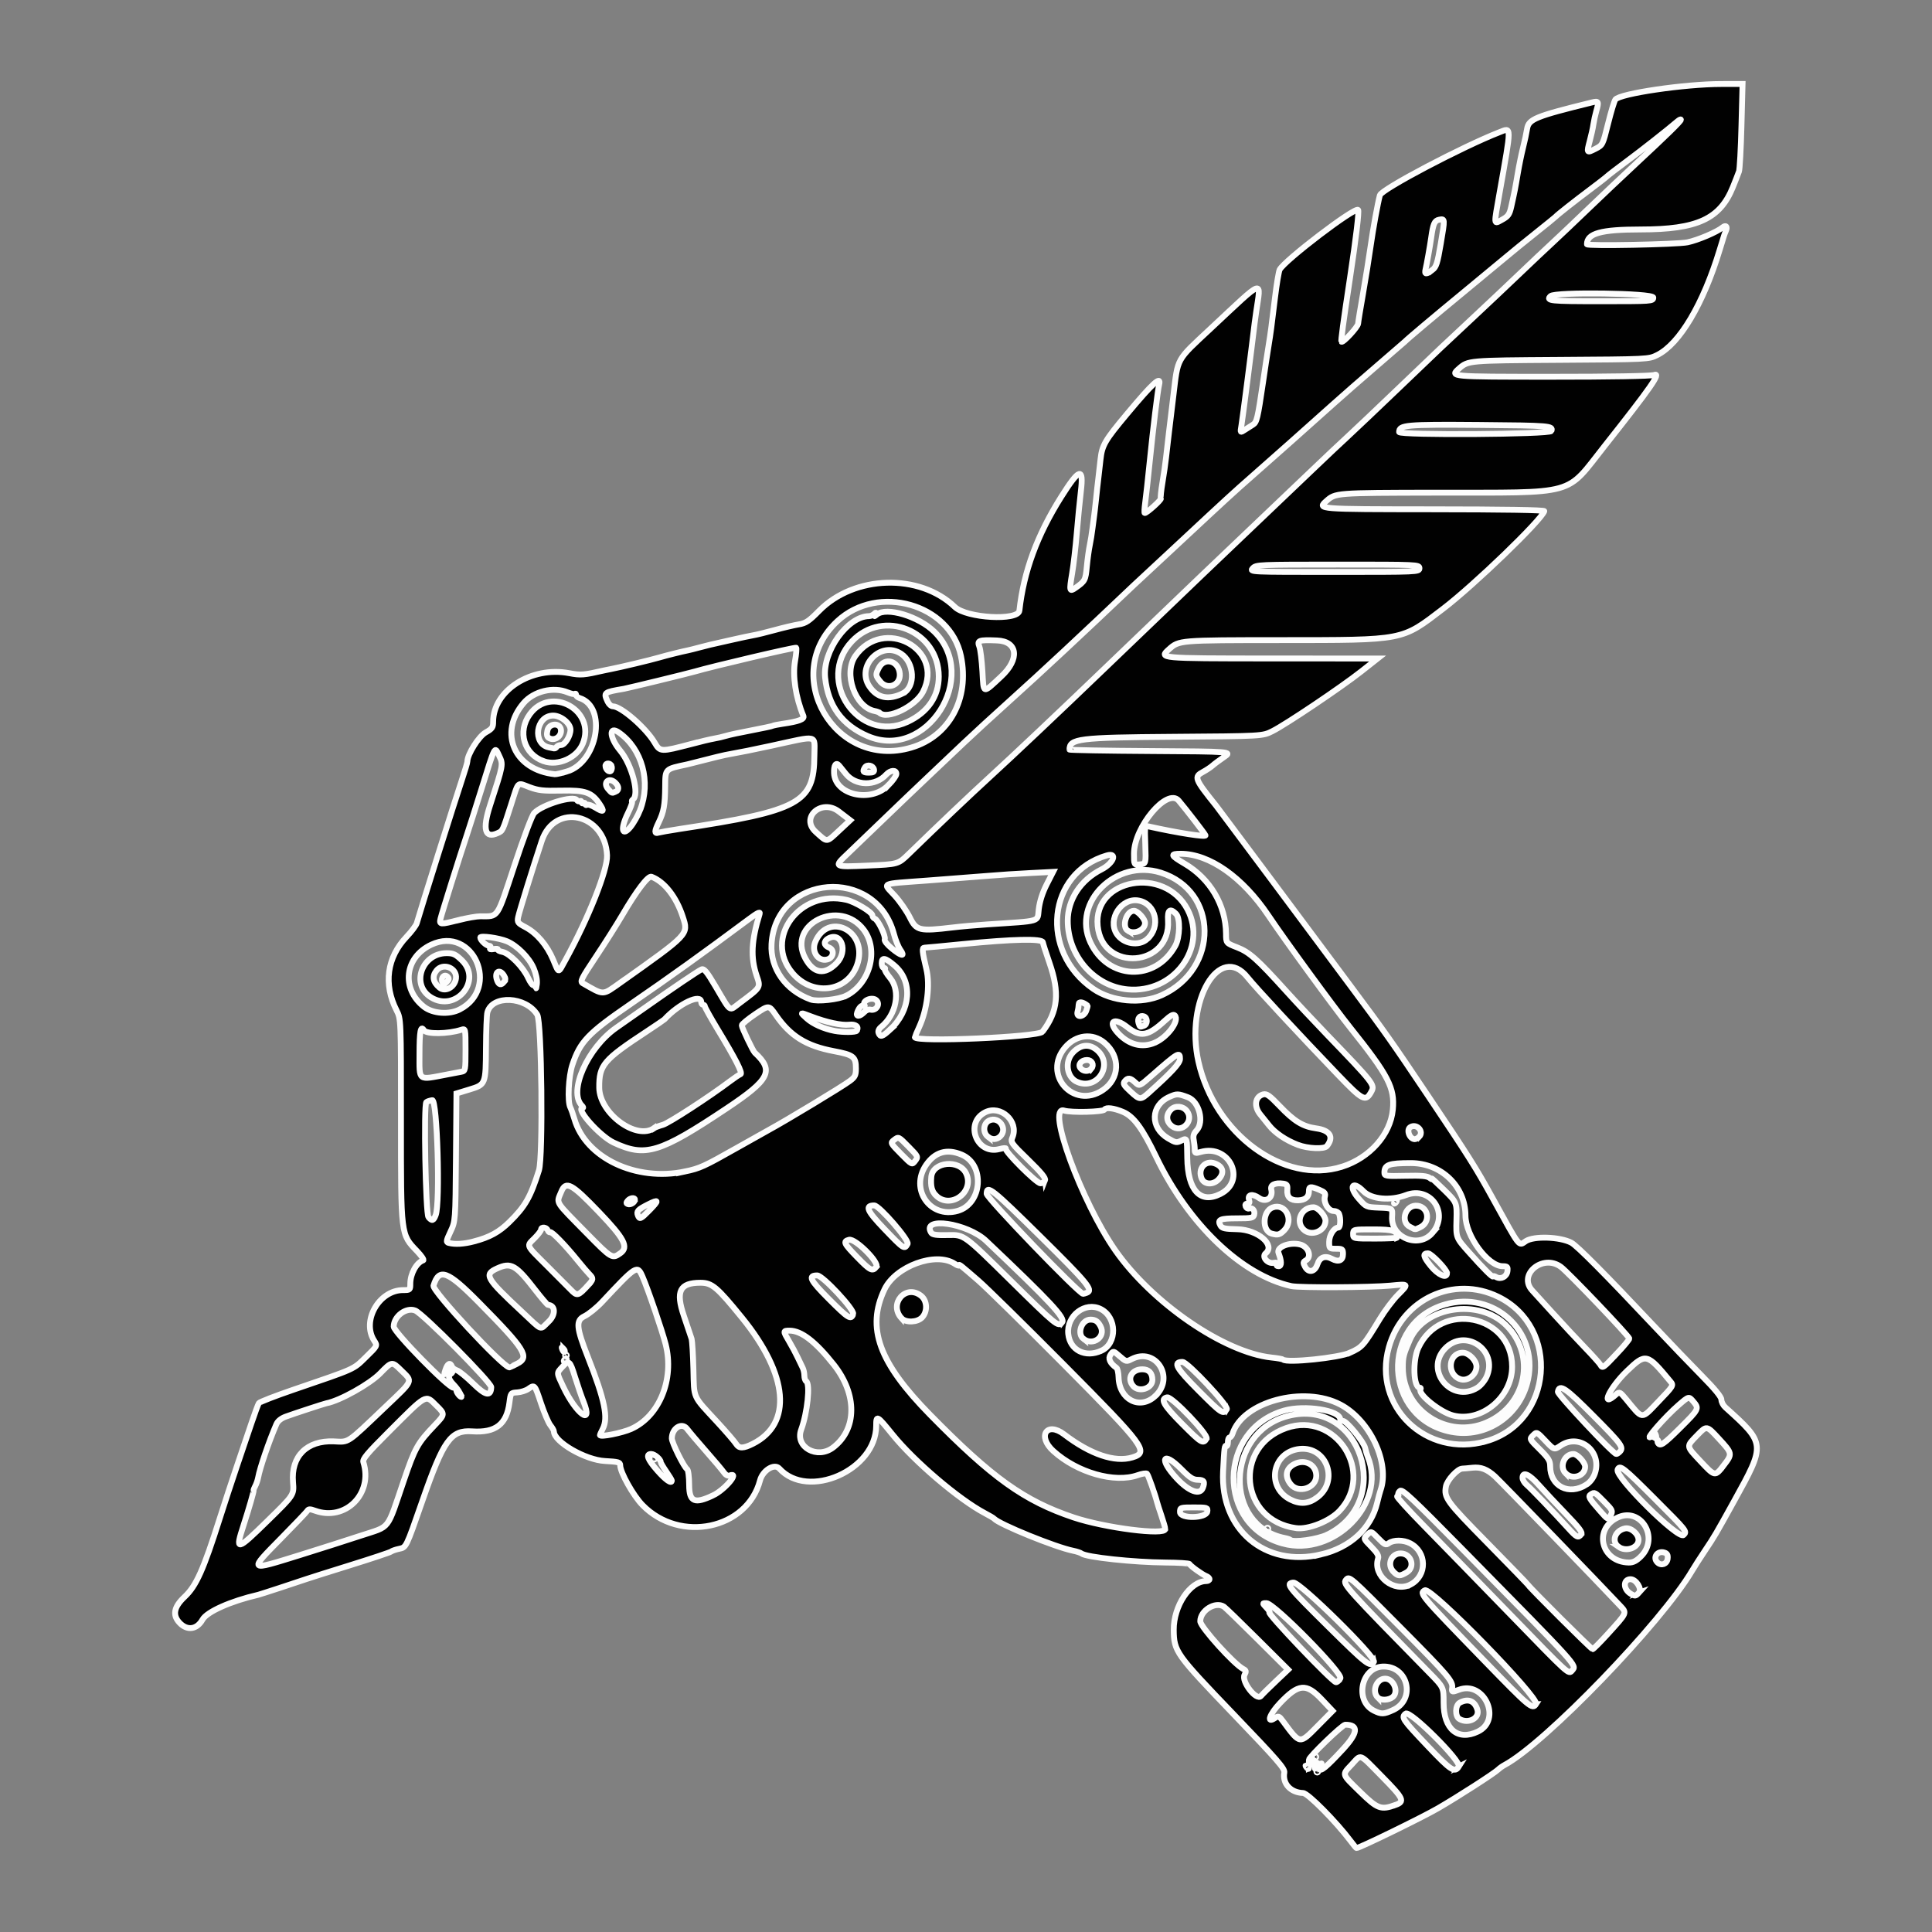 <?xml version="1.0" encoding="UTF-8" standalone="no"?>
<!-- Created with Inkscape (http://www.inkscape.org/) -->

<svg
   width="512"
   height="512"
   viewBox="0 0 135.467 135.467"
   version="1.1"
   id="svg5"
   xml:space="preserve"
   inkscape:version="1.2.2 (732a01da63, 2022-12-09, custom)"
   sodipodi:docname="icon.svg"
   inkscape:export-filename="../db161e52/logo.png"
   inkscape:export-xdpi="5.6199999"
   inkscape:export-ydpi="5.6199999"
   xmlns:inkscape="http://www.inkscape.org/namespaces/inkscape"
   xmlns:sodipodi="http://sodipodi.sourceforge.net/DTD/sodipodi-0.dtd"
   xmlns="http://www.w3.org/2000/svg"
   xmlns:svg="http://www.w3.org/2000/svg"><rect x="0" y="0" width="135.467" height="135.467" fill="#808080" stroke="none"/><sodipodi:namedview
     id="namedview7"
     pagecolor="#ffffff"
     bordercolor="#666666"
     borderopacity="1.0"
     inkscape:showpageshadow="2"
     inkscape:pageopacity="0.0"
     inkscape:pagecheckerboard="0"
     inkscape:deskcolor="#d1d1d1"
     inkscape:document-units="mm"
     showgrid="false"
     inkscape:zoom="1.4142136"
     inkscape:cx="144.24978"
     inkscape:cy="253.49777"
     inkscape:window-width="1869"
     inkscape:window-height="1016"
     inkscape:window-x="1011"
     inkscape:window-y="27"
     inkscape:window-maximized="1"
     inkscape:current-layer="g7069" /><defs
     id="defs2" /><g
     inkscape:label="Layer 1"
     inkscape:groupmode="layer"
     id="layer1"><g
       id="g6332"
       transform="matrix(-1,0,0,1,136.349,0)"><g
         id="g7069"
         transform="rotate(19.159,68.262,67.733)"><path
           style="fill:#010101;stroke-width:0.411;fill-opacity:1;stroke:#fdfdfd;stroke-opacity:1;stroke-dasharray:none"
           d="m 63.251,134.433 c 0.522,-1.629 1.735,-4.164 2.051,-4.284 0.815,-0.312 1.157,-1.1 0.772,-1.783 -0.136,-0.246 0.147,-0.957 2.015,-5.027 2.453,-5.343 2.507,-5.532 2.024,-6.97 -0.536,-1.585 -2.205,-2.853 -3.277,-2.483 -0.117,0.041 -0.233,0.016 -0.257,-0.052 -0.024,-0.069 0.04,-0.195 0.142,-0.279 0.221,-0.182 0.818,-1.032 0.831,-1.183 0.008,-0.061 0.703,-0.351 1.551,-0.651 2.102,-0.745 5.138,-2.178 5.362,-2.533 0.049,-0.075 0.267,-0.244 0.486,-0.372 1.07,-0.624 4.303,-3.461 4.504,-3.954 0.019,-0.05 0.238,-0.307 0.485,-0.571 1.399,-1.501 3.477,-5.039 4.299,-7.321 0.596,-1.651 0.633,-1.693 0.884,-0.972 1.022,2.94 6.231,3.367 7.402,0.607 0.2,-0.472 1.142,-0.262 1.55,0.344 1.982,2.944 6.752,2.333 8.351,-1.07 0.397,-0.845 0.724,-2.68 0.562,-3.149 -0.07,-0.203 0.038,-0.278 0.91,-0.633 1.283,-0.522 2.941,-2.446 2.702,-3.134 -0.023,-0.065 0.019,-0.286 0.092,-0.496 0.073,-0.21 0.124,-0.961 0.115,-1.668 -0.018,-1.393 -0.018,-1.393 0.513,-1.242 0.198,0.056 0.562,0.046 0.808,-0.023 0.442,-0.125 0.451,-0.12 0.751,0.488 0.685,1.386 1.618,1.699 3.138,1.053 1.378,-0.585 2.087,-0.085 4.881,3.444 2.206,2.786 2.14,2.721 2.678,2.654 0.234,-0.03 0.497,-0.028 0.583,0.002 0.085,0.029 1.433,0.012 2.994,-0.039 1.561,-0.051 3.023,-0.093 3.248,-0.092 0.665,5.85e-4 3.388,-0.05 3.531,-0.065 1.976,-0.215 3.796,-0.061 4.273,0.361 0.601,0.532 1.277,0.396 1.595,-0.32 0.301,-0.678 0.008,-1.179 -0.938,-1.602 -1.02,-0.456 -1.864,-1.353 -4.126,-4.381 -0.647,-0.865 -1.684,-2.227 -2.307,-3.026 -0.622,-0.799 -1.507,-1.937 -1.966,-2.529 -0.459,-0.592 -0.897,-1.125 -0.973,-1.183 -0.076,-0.059 -1.243,-0.1 -2.594,-0.094 -4.665,0.023 -4.409,0.046 -5.547,-0.488 -1.037,-0.487 -1.037,-0.487 -0.936,-0.892 0.402,-1.602 -1.477,-3.248 -3.074,-2.694 -0.465,0.162 -0.484,0.154 -0.625,-0.252 -0.23,-0.662 -0.896,-1.262 -1.393,-1.256 -0.083,-2.14e-4 0.005,-0.337 0.195,-0.752 0.689,-1.505 0.718,-1.37 -1.947,-9.035 -2.33,-6.7 -2.33,-6.7 -2.236,-7.392 0.276,-2.035 -0.579,-3.714 -2.359,-4.635 -0.449,-0.232 -0.893,-0.532 -0.987,-0.666 -0.608,-0.864 -5.349,-7.238 -6.299,-8.468 -0.4,-0.518 -0.748,-1.003 -0.774,-1.078 -0.164,-0.471 -1.33,-1.402 -1.881,-1.501 -0.514,-0.092 -0.61,-0.161 -0.739,-0.533 -0.721,-2.075 -3.814,-2.815 -6.154,-1.472 -0.719,0.413 -0.907,0.462 -2.409,0.627 -0.071,0.01 -0.291,0.036 -0.483,0.065 -0.664,0.096 -2.804,0.311 -3.408,0.341 -0.552,0.028 -1.637,0.126 -2.121,0.192 -0.108,0.016 -0.466,0.046 -0.795,0.07 -0.33,0.023 -0.688,0.054 -0.796,0.068 -0.108,0.016 -0.76,0.087 -1.448,0.163 -0.688,0.076 -1.425,0.168 -1.637,0.205 -0.213,0.038 -0.897,0.102 -1.522,0.144 -0.625,0.042 -1.396,0.122 -1.714,0.178 -0.489,0.086 -0.745,0.02 -1.653,-0.43 -3.165,-1.566 -7.524,-0.189 -9.083,2.87 -0.514,1.008 -3.873,2.391 -4.19,1.726 -1.185,-2.488 -2.912,-4.594 -5.393,-6.576 -1.867,-1.491 -2.183,-1.471 -1.424,0.089 0.29,0.597 0.847,1.805 1.237,2.684 0.39,0.879 0.946,2.034 1.238,2.565 0.591,1.08 0.6,1.164 0.107,1.023 -0.794,-0.226 -0.842,-0.27 -1.25,-1.161 C 51.176,43.448 50.867,42.847 50.717,42.599 50.565,42.351 50.302,41.858 50.129,41.505 49.956,41.151 49.772,40.785 49.72,40.69 49.672,40.594 49.452,40.147 49.241,39.694 49.032,39.241 48.753,38.661 48.627,38.404 48.501,38.147 48.232,37.588 48.029,37.161 c -0.428,-0.903 -0.724,-1.157 -2.796,-2.4 -2.437,-1.463 -3.182,-1.783 -2.808,-1.207 0.228,0.352 1.383,2.707 2.419,4.935 0.481,1.036 1.028,2.183 1.215,2.551 0.186,0.368 0.313,0.677 0.276,0.69 -0.142,0.05 -1.425,-0.493 -1.402,-0.593 0.014,-0.063 -0.202,-0.52 -0.475,-1.02 -0.275,-0.5 -0.637,-1.2 -0.805,-1.556 -0.167,-0.356 -0.511,-1.066 -0.762,-1.58 -0.251,-0.514 -0.778,-1.592 -1.17,-2.396 -1.181,-2.419 -0.938,-2.202 -3.98,-3.55 -4.837,-2.143 -4.492,-2.139 -3.403,-0.036 0.15,0.286 0.308,0.6 0.355,0.697 0.795,1.636 2.987,6.031 3.223,6.463 0.25,0.457 0.25,0.457 -0.111,0.367 -0.199,-0.049 -0.5,-0.121 -0.669,-0.158 -0.313,-0.07 -0.452,-0.288 -1.645,-2.575 -0.655,-1.256 -0.712,-1.364 -1.188,-2.253 -0.52,-0.97 -0.575,-1.078 -1.555,-3.082 -0.424,-0.867 -0.853,-1.652 -0.952,-1.744 -0.553,-0.511 -6.433,-2.437 -6.571,-2.152 -0.048,0.1 0.783,1.81 2.054,4.225 1.545,2.935 2.111,4.055 2.084,4.12 -0.058,0.137 -1.427,-0.594 -1.522,-0.813 -0.05,-0.124 -0.508,-0.964 -1.012,-1.87 -0.503,-0.906 -1.225,-2.246 -1.602,-2.98 -0.573,-1.113 -1.442,-2.65 -1.782,-3.155 -0.24,-0.355 -6.603,-1.319 -9.385,-1.421 -0.904,-0.033 -0.972,-0.228 1.394,4.004 1.17,2.092 1.138,1.966 0.463,1.852 -0.486,-0.082 -0.613,-0.174 -0.915,-0.662 -0.569,-0.92 -0.666,-1.087 -1.195,-2.05 -0.277,-0.505 -0.702,-1.219 -0.944,-1.586 -0.242,-0.367 -0.555,-0.882 -0.695,-1.145 -0.326,-0.608 -0.845,-0.636 -4.909,-0.256 -0.48,0.045 -0.486,0.103 -0.07,0.694 0.145,0.205 0.361,0.56 0.482,0.789 0.116,0.23 0.402,0.687 0.626,1.019 0.494,0.732 0.49,0.744 -0.21,0.647 -0.553,-0.077 -0.567,-0.091 -1.403,-1.374 -0.465,-0.713 -0.931,-1.355 -1.037,-1.427 -0.434,-0.295 -4.952,0.567 -7.38,1.409 l -1.403,0.486 1.037,2.75 c 0.569,1.513 1.116,2.845 1.213,2.962 0.202,0.245 0.44,0.524 0.765,0.896 1.586,1.816 3.335,1.985 7.082,0.683 2.625,-0.912 3.646,-0.979 3.898,-0.255 0.044,0.127 -5.977,2.091 -6.703,2.184 -0.733,0.096 -2.193,-0.003 -2.665,-0.18 -0.285,-0.107 -0.367,0.062 -0.148,0.3 0.196,0.214 0.169,0.179 0.848,1.112 2.336,3.214 4.825,5.314 6.56,5.536 0.668,0.086 0.672,0.085 6.659,-1.952 5.99,-2.037 5.99,-2.037 6.787,-1.711 0.797,0.327 0.797,0.327 -5.811,2.625 -4.053,1.41 -6.747,2.293 -6.966,2.288 -0.562,-0.016 0.509,0.761 4.885,3.547 3.836,2.442 2.779,2.51 12.335,-0.795 6.594,-2.276 6.594,-2.276 7.388,-1.947 0.796,0.332 0.796,0.332 -6.744,2.959 -4.77,1.661 -7.511,2.66 -7.458,2.729 0.431,0.546 6.34,3.277 8.948,4.136 3.518,1.159 3.221,1.202 11.441,-1.648 6.77,-2.348 6.77,-2.348 7.651,-1.977 0.88,0.37 0.88,0.37 -6.364,2.893 l -7.245,2.521 1.384,0.479 c 1.691,0.585 6.211,1.775 7.262,1.912 0.767,0.1 0.767,0.1 6.751,-1.93 6.214,-2.108 6.854,-2.244 7.106,-1.519 0.011,0.032 -2.397,0.92 -5.353,1.967 -5.375,1.904 -5.375,1.904 -4.71,2.082 0.366,0.099 0.795,0.233 0.953,0.3 0.159,0.067 0.513,0.158 0.787,0.202 0.719,0.116 0.713,0.26 -0.101,2.551 -0.045,0.129 -0.934,2.928 -1.974,6.222 -1.04,3.293 -2.284,7.231 -2.764,8.752 -1.237,3.914 -1.471,4.73 -2.601,9.037 -1.34,5.109 -1.52,5.881 -1.942,8.339 -0.692,4.031 -0.602,3.76 -1.206,3.606 -0.655,-0.167 -2.363,0.492 -2.978,1.149 -0.306,0.328 -1.524,2.864 -3.568,7.435 -0.635,1.419 -1.537,3.382 -2.004,4.362 -0.57,1.193 -0.819,1.871 -0.756,2.053 0.052,0.149 0.014,0.417 -0.083,0.594 -1.842,3.35 -1.843,3.349 1.571,6.412 1.988,1.784 2.129,1.904 3.059,2.605 0.474,0.357 1.066,0.822 1.314,1.033 3.25,2.757 13.724,8.061 16.915,8.566 0.163,0.025 0.393,0.093 0.512,0.149 0.349,0.164 3.303,0.879 4.899,1.186 1.269,0.244 6.146,0.829 6.3,0.756 0.025,-0.012 0.121,-0.276 0.222,-0.59 z m -3.794,-1.365 c -0.72,-0.009 -0.696,-0.228 0.244,-2.207 1.004,-2.112 0.822,-1.956 1.718,-1.482 0.91,0.482 0.905,0.35 0.083,2.001 -0.768,1.541 -0.96,1.7 -2.045,1.687 z m 4.356,-3.985 c -0.011,-0.032 0.006,-0.067 0.038,-0.079 0.032,-0.011 0.067,0.006 0.079,0.038 0.011,0.032 -0.006,0.067 -0.038,0.079 -0.032,0.011 -0.067,-0.006 -0.079,-0.038 z m -2.156,-0.915 c -1.389,-0.735 -1.628,-1.256 -0.721,-1.571 0.196,-0.068 3.146,1.296 3.212,1.485 0.023,0.065 0.056,0.155 0.073,0.201 0.018,0.045 -0.046,0.124 -0.143,0.174 -0.142,0.079 -0.167,0.036 -0.128,-0.221 0.045,-0.308 0.043,-0.307 -0.159,0.07 -0.112,0.209 -0.264,0.354 -0.339,0.323 -0.077,-0.032 -0.074,-0.003 0.01,0.07 0.082,0.067 0.18,0.078 0.225,0.022 0.047,-0.053 0.145,-0.052 0.221,0.011 0.082,0.067 0.071,0.099 -0.025,0.074 -0.089,-0.02 -0.176,0.032 -0.194,0.118 -0.051,0.227 -0.481,0.067 -2.032,-0.752 z m 2.554,0.093 c -0.011,-0.032 -0.046,-0.05 -0.079,-0.038 -0.032,0.011 -0.05,0.046 -0.038,0.079 0.011,0.032 0.046,0.05 0.079,0.038 0.032,-0.011 0.05,-0.046 0.038,-0.079 z m -0.493,-0.239 c -0.011,-0.032 -0.046,-0.05 -0.079,-0.038 -0.032,0.011 -0.05,0.046 -0.038,0.079 0.011,0.032 0.046,0.05 0.079,0.038 0.032,-0.011 0.05,-0.046 0.038,-0.079 z m -9.338,3.962 c -0.32,-0.256 1.925,-4.873 2.301,-4.732 0.394,0.148 0.355,0.292 -0.705,2.639 -0.986,2.183 -1.175,2.43 -1.597,2.093 z m 9.961,-3.35 c -0.011,-0.032 0.033,-0.115 0.092,-0.189 0.069,-0.082 0.097,-0.07 0.07,0.034 -0.039,0.171 -0.129,0.256 -0.164,0.155 z m -1.541,-2.582 -1.346,-0.66 0.456,-1.013 c 0.655,-1.453 1.176,-1.582 2.861,-0.708 0.927,0.481 1.379,1.044 0.703,0.875 -0.329,-0.082 -0.355,-0.061 -0.498,0.398 -0.603,1.934 -0.55,1.907 -2.176,1.109 z m -10.494,4.052 c -1.884,-0.214 -1.595,-3.262 0.304,-3.207 0.502,0.014 0.54,-0.01 0.403,-0.264 -0.229,-0.425 -0.043,-0.9 2.032,-5.226 2.229,-4.646 2.191,-4.58 2.527,-4.376 0.303,0.183 0.131,0.588 -3.425,8.111 -0.588,1.243 -0.588,1.243 -0.23,2.267 0.612,1.75 -0.059,2.872 -1.612,2.695 z m 0.936,-1.255 c 0.242,-0.283 -0.03,-1.017 -0.402,-1.075 -0.653,-0.104 -1.026,0.219 -1.002,0.866 0.023,0.622 0.931,0.758 1.401,0.21 z m 4.193,-2.122 c -1.788,-0.165 -2.027,-2.616 -0.305,-3.123 1.451,-0.427 2.652,1.639 1.583,2.724 -0.412,0.419 -0.561,0.464 -1.277,0.4 z m 0.719,-1.174 c 0.271,-0.559 -0.347,-1.287 -0.921,-1.088 -0.561,0.195 -0.619,1.189 -0.082,1.39 0.34,0.127 0.873,-0.033 1.002,-0.305 z m -10.329,4.069 c -0.386,-0.308 4.249,-10.174 4.742,-10.096 0.46,0.073 0.435,0.136 -2.314,6.036 -1.933,4.147 -2.058,4.355 -2.428,4.06 z m 16.691,-7.509 -1.063,-0.478 1.338,-2.746 c 0.736,-1.51 1.395,-2.818 1.465,-2.906 0.446,-0.561 1.654,-0.289 1.904,0.428 0.126,0.364 -1.251,3.627 -1.752,4.15 -0.158,0.165 -0.15,0.229 0.051,0.415 0.381,0.351 -0.183,2.023 -0.599,1.78 -0.154,-0.09 -0.759,-0.379 -1.344,-0.642 z m -4.325,1.299 c -0.296,-0.272 2.661,-6.504 3.169,-6.681 0.278,-0.097 0.278,-0.097 0.099,0.307 -0.1,0.223 -0.138,0.389 -0.086,0.371 0.233,-0.081 -2.562,6.065 -2.8,6.16 -0.08,0.032 -0.252,-0.039 -0.381,-0.158 z m -15.532,4.812 c -0.429,-0.259 -0.578,0.093 4.481,-10.566 2.139,-4.506 2.59,-5.365 2.785,-5.292 0.127,0.048 0.219,0.146 0.202,0.218 -0.019,0.072 0.036,0.108 0.116,0.081 0.08,-0.028 -0.42,1.145 -1.112,2.607 -0.691,1.462 -2.343,4.988 -3.671,7.836 -2.524,5.415 -2.47,5.316 -2.802,5.115 z m 12.934,-5.13 c -0.286,-0.228 3.063,-7.011 3.509,-7.107 0.558,-0.12 0.473,0.125 -1.299,3.732 -1.684,3.427 -1.842,3.669 -2.21,3.374 z m -16.084,3.56 c -1.872,-1.02 -1.81,-0.952 -1.506,-1.639 0.763,-1.724 5.04,-10.941 5.3,-11.419 0.355,-0.656 0.713,-0.958 1.297,-1.095 0.3,-0.067 0.611,-0.147 0.692,-0.175 0.32,-0.097 1.269,0.414 1.489,0.799 0.404,0.705 0.317,0.995 -1.431,4.676 -0.943,1.987 -1.729,3.677 -1.747,3.756 -0.063,0.274 -2.705,5.7 -2.791,5.73 -0.045,0.016 -0.634,-0.269 -1.305,-0.634 z m -3.07,-2.05 c -0.297,-0.164 -0.112,-0.952 0.253,-1.079 0.505,-0.175 0.73,0.498 0.323,0.971 -0.231,0.269 -0.272,0.277 -0.578,0.108 z m 14.933,-5.791 c -1.306,-0.207 -1.825,-1.774 -0.908,-2.74 0.361,-0.381 1.018,-0.614 1.398,-0.5 0.264,0.081 0.321,0.027 0.597,-0.564 0.304,-0.654 0.304,-0.654 0.651,-0.486 0.346,0.167 0.346,0.167 0.006,0.887 -0.259,0.546 -0.3,0.773 -0.173,0.943 0.764,1.023 -0.284,2.663 -1.571,2.459 z m 0.844,-1.228 c 0.301,-0.621 -0.254,-1.279 -0.891,-1.057 -0.703,0.244 -0.676,1.249 0.038,1.393 0.546,0.11 0.659,0.066 0.854,-0.333 z M 126.285,91.305 c -1.454,0.048 -3.491,0.1 -4.527,0.116 -2.199,0.034 -1.76,0.319 -4.08,-2.65 -1.506,-1.927 -1.774,-2.166 -3.312,-2.958 -0.961,-0.495 -0.961,-0.495 -0.566,-1.295 0.478,-0.968 0.298,-1.001 3.769,0.678 1.925,0.931 2.354,1.189 2.36,1.417 0.067,2.314 2.559,3.527 4.318,2.101 0.284,-0.23 0.39,-0.267 0.504,-0.175 0.079,0.065 1.124,0.602 2.321,1.194 2.999,1.484 3.018,1.446 -0.787,1.572 z m -90.523,31.713 c -0.11,-0.233 -0.094,-0.355 0.079,-0.482 0.405,-0.303 0.9,0.051 0.686,0.491 -0.167,0.344 -0.597,0.339 -0.764,-0.008 z m 1.716,-0.763 c -1.688,-0.818 -1.124,-3.34 0.692,-3.107 1.869,0.238 2.053,2.576 0.254,3.233 -0.287,0.104 -0.537,0.071 -0.946,-0.126 z m 1.256,-1.143 c 0.382,-0.53 -0.128,-1.176 -0.851,-1.076 -0.405,0.055 -0.764,0.67 -0.625,1.068 0.183,0.526 1.098,0.531 1.476,0.008 z m 19.898,-6.351 c -2.109,0.217 -3.922,-0.567 -4.916,-2.127 -0.196,-0.308 -0.424,-0.645 -0.508,-0.749 -1.263,-1.581 -0.925,-4.876 0.677,-6.598 1.982,-2.131 6.411,-2.447 7.822,-0.559 0.093,0.12 0.215,0.202 0.278,0.18 0.065,-0.023 0.162,0.101 0.222,0.272 0.06,0.172 0.145,0.269 0.183,0.22 0.097,-0.12 0.17,0.028 0.813,1.618 1.527,3.782 -0.568,7.329 -4.572,7.742 z m 2.265,-1.598 c 3.982,-2.71 1.723,-9.036 -3.135,-8.779 -1.493,0.079 -3.729,1.266 -3.518,1.873 0.021,0.059 -0.046,0.128 -0.143,0.162 -0.246,0.085 -0.903,1.88 -0.849,2.317 0.024,0.195 0.037,0.493 0.029,0.662 -0.172,3.512 4.555,5.849 7.616,3.766 z m -3.147,0.433 c -5.27,-0.64 -5.353,-8.37 -0.094,-8.769 4.502,-0.342 6.789,5.813 2.981,8.019 -0.155,0.09 -0.3,0.203 -0.323,0.25 -0.121,0.257 -1.826,0.591 -2.564,0.499 z m 3.886,-1.799 c -0.011,-0.032 -0.046,-0.05 -0.079,-0.038 -0.032,0.011 -0.05,0.046 -0.038,0.079 0.011,0.032 0.046,0.05 0.079,0.038 0.032,-0.011 0.05,-0.046 0.038,-0.079 z m -1.963,0.646 c 3.536,-1.798 2.319,-6.838 -1.654,-6.853 -3.677,-0.014 -4.896,5.008 -1.628,6.709 0.893,0.465 2.511,0.536 3.282,0.144 z m -2.128,-1.552 c -1.823,-0.598 -1.787,-3.159 0.051,-3.606 1.895,-0.461 3.149,1.731 1.795,3.136 -0.542,0.563 -1.118,0.709 -1.845,0.47 z m 1.474,-1.483 c 0.23,-0.665 -0.045,-1.15 -0.706,-1.245 -0.827,-0.119 -1.441,0.544 -1.187,1.276 0.284,0.819 1.607,0.797 1.893,-0.031 z M 127.59,88.278 c -2.32,-1.092 -2.32,-1.092 -2.542,-1.956 -0.453,-1.769 -1.88,-2.461 -3.639,-1.766 -1.021,0.406 -0.742,0.475 -4.154,-1.074 -2.592,-1.177 -2.46,-1.036 -1.942,-2.086 0.4,-0.809 0.4,-0.809 1.451,-0.284 0.948,0.474 3.31,0.891 4.249,0.75 0.169,-0.022 2.276,-0.062 2.993,-0.052 0.361,0.005 0.642,0.105 0.81,0.287 0.897,0.978 2.1,2.517 2.442,3.123 0.088,0.154 0.26,0.374 0.384,0.488 0.124,0.115 0.217,0.227 0.207,0.252 -0.015,0.042 0.75,1.127 1.456,2.058 1.191,1.57 1.097,1.585 -1.716,0.261 z M 35.223,118.785 c 1.383,-2.86 1.548,-3.117 1.807,-2.811 0.352,0.417 -2.417,6.061 -2.867,5.843 -0.329,-0.159 -0.329,-0.159 1.061,-3.033 z m 5.706,0.638 c -0.15,-0.091 -0.03,-0.468 0.554,-1.73 0.41,-0.888 0.915,-2.027 1.122,-2.53 0.381,-0.931 0.756,-1.277 0.908,-0.838 0.045,0.129 -0.006,0.381 -0.113,0.559 -0.194,0.321 -1.131,2.366 -1.754,3.826 -0.35,0.819 -0.423,0.892 -0.717,0.714 z m 27.427,-9.928 c -0.028,-0.085 -0.052,-0.522 -0.054,-0.972 -0.003,-0.45 -0.013,-0.908 -0.024,-1.017 -0.047,-0.489 -0.039,-1.979 0.012,-2.091 0.034,-0.07 0.322,-0.126 0.646,-0.122 1.72,0.008 3.952,-1.56 5.036,-3.541 0.744,-1.36 -0.253,-2.133 -1.1,-0.853 -1.277,1.931 -2.703,3.039 -3.981,3.094 -1.253,0.054 -1.096,-0.45 2.421,-7.774 1.662,-3.462 3.329,-6.827 3.704,-7.479 0.855,-1.484 0.897,-1.55 0.931,-1.452 0.016,0.045 0.13,-0.052 0.255,-0.215 0.958,-1.244 3.973,-1.194 5.233,0.087 2.1,2.133 2.062,4.709 -0.135,9.353 -2.66,5.621 -4.252,7.873 -7.144,10.106 -1.837,1.418 -5.656,3.313 -5.798,2.877 z M 80.975,89.46 c 0.531,-1.26 -1.08,-2.179 -1.813,-1.035 -0.298,0.464 -0.087,1.186 0.425,1.457 0.43,0.228 1.215,-0.012 1.387,-0.424 z m -42.326,28.324 c 0.409,-0.861 0.412,-0.864 0.715,-0.793 0.25,0.059 0.223,0.22 -0.215,1.293 -0.332,0.813 -0.332,0.813 -0.606,0.556 -0.26,-0.244 -0.255,-0.297 0.106,-1.056 z m 26.519,-8.48 c -0.131,-0.25 -0.098,-0.273 0.789,-0.581 0.908,-0.315 0.925,-0.317 1.031,-0.011 0.158,0.455 -1.597,1.026 -1.819,0.596 z M 97.534,96.861 c -0.922,-0.101 -2.356,-0.962 -1.56,-0.937 0.135,0.004 0.256,-0.125 0.318,-0.354 0.056,-0.199 0.361,-0.994 0.677,-1.767 0.316,-0.773 0.655,-1.651 0.753,-1.95 0.189,-0.574 0.985,-0.393 1.228,0.281 0.1,0.278 -0.141,2.188 -0.301,2.385 -0.062,0.08 0.033,0.538 0.234,1.128 0.374,1.099 0.073,1.37 -1.349,1.213 z M 64.92,107.637 c -0.3,-0.355 -0.266,-0.511 0.139,-0.652 0.327,-0.114 0.485,-0.317 0.864,-1.109 0.796,-1.665 1.259,-1.171 0.503,0.537 -0.506,1.144 -1.139,1.659 -1.506,1.224 z m -25.488,8.605 c -0.304,-0.074 -0.607,-0.277 -0.817,-0.548 -0.996,-1.282 0.093,-3.039 1.628,-2.628 0.536,0.144 0.536,0.144 0.901,-0.665 0.365,-0.809 0.365,-0.809 0.695,-0.649 0.331,0.16 0.331,0.16 -0.121,1.084 -0.378,0.773 -0.428,0.994 -0.303,1.352 0.464,1.337 -0.562,2.401 -1.983,2.055 z m 1.124,-1.225 c 0.282,-0.583 -0.356,-1.309 -0.964,-1.098 -0.257,0.089 -0.579,0.83 -0.482,1.108 0.213,0.614 1.147,0.607 1.446,-0.01 z M 99.925,94.93 c -0.014,-0.039 0.057,-0.366 0.157,-0.729 0.1,-0.362 0.167,-0.7 0.15,-0.75 -0.065,-0.185 0.225,-0.68 0.442,-0.755 0.383,-0.133 0.374,0.265 -0.028,1.249 -0.331,0.813 -0.636,1.228 -0.721,0.984 z m 0.714,-1.879 c -0.011,-0.032 -0.046,-0.05 -0.079,-0.038 -0.032,0.011 -0.05,0.046 -0.038,0.079 0.011,0.032 0.046,0.05 0.079,0.038 0.032,-0.011 0.05,-0.046 0.038,-0.079 z M 29.896,118.127 c -0.851,-0.563 -0.853,-0.579 -0.275,-1.906 0.49,-1.127 0.49,-1.127 1.32,-0.709 1.033,0.521 1.013,0.434 0.406,1.804 -0.603,1.361 -0.611,1.365 -1.451,0.809 z M 88.476,96.452 c -2.009,-0.66 -2.826,-2.953 -1.951,-5.469 0.683,-1.956 1.371,-3.005 2.149,-3.275 0.439,-0.152 0.446,-0.133 0.276,0.711 -0.077,0.374 -0.165,0.935 -0.198,1.246 -0.032,0.31 -0.074,0.677 -0.093,0.814 -0.018,0.137 0.012,0.385 0.069,0.549 0.057,0.164 0.064,0.351 0.009,0.417 -0.22,0.27 0.638,2.103 1.448,3.092 0.822,1.005 -0.379,2.351 -1.709,1.915 z M 36.475,114.838 c -0.385,-0.187 -0.301,-0.463 0.908,-2.978 1.207,-2.512 1.517,-2.927 1.808,-2.424 0.097,0.173 -2.228,5.397 -2.437,5.469 -0.045,0.016 -0.17,-0.014 -0.278,-0.067 z M 93.708,94.358 c -3.101,-0.41 -3.946,-3.737 -2.183,-8.596 0.95,-2.618 1.182,-3.009 1.946,-3.275 1.379,-0.479 1.854,-0.015 1.863,1.818 0.004,0.785 0.011,1.549 0.017,1.698 0.008,0.147 0.265,1.067 0.577,2.042 0.646,2.027 0.68,1.67 -0.36,4.054 -0.369,0.845 -0.705,1.695 -0.748,1.888 -0.083,0.375 -0.364,0.469 -1.111,0.371 z M 45.076,111.065 c -4.864,0.272 -7.564,-5.831 -4.114,-9.297 2.436,-2.447 6.391,-2.055 8.401,0.833 2.458,3.533 0.084,8.219 -4.287,8.464 z m 2.113,-1.435 c 4.163,-2.432 2.265,-8.829 -2.544,-8.57 -3.52,0.189 -5.552,3.884 -3.772,6.859 1.331,2.225 4.134,2.985 6.315,1.711 z m -2.608,0.202 c -3.013,-0.248 -4.802,-3.294 -3.506,-5.969 1.188,-2.454 4.985,-3.163 6.738,-1.259 0.743,0.807 0.85,0.969 1.089,1.658 0.991,2.852 -1.31,5.818 -4.321,5.57 z m 2.092,-1.232 c 0.787,-0.518 1.864,-2.241 1.558,-2.49 -0.053,-0.048 -0.048,-0.097 0.01,-0.117 0.426,-0.148 -0.132,-1.965 -0.82,-2.675 -2.56,-2.639 -6.965,-0.051 -5.779,3.396 0.697,2.026 3.322,3.011 5.029,1.887 z m -2.24,-1.281 c -0.262,-0.059 -0.652,-0.291 -0.864,-0.516 -1.415,-1.494 0.306,-3.774 2.124,-2.814 1.857,0.981 0.795,3.788 -1.259,3.33 z m 0.954,-0.978 c 0.789,-0.647 0.146,-2.004 -0.794,-1.677 -0.402,0.139 -0.732,0.826 -0.591,1.231 0.193,0.555 0.954,0.801 1.385,0.447 z m -13.474,8.298 c -1.681,-0.806 -1.707,-0.833 -1.461,-1.458 0.171,-0.434 0.171,-0.434 1.03,-0.093 1.192,0.473 3.175,1.607 2.578,1.474 -0.063,-0.014 -0.192,0.089 -0.288,0.229 -0.097,0.139 -0.134,0.24 -0.084,0.222 0.052,-0.018 0.077,0.032 0.055,0.117 -0.067,0.3 -0.337,0.228 -1.833,-0.491 z m 1.91,-0.092 c 0.021,-0.087 -0.002,-0.174 -0.039,-0.197 -0.044,-0.021 -0.082,0.058 -0.085,0.175 -0.008,0.244 0.075,0.257 0.128,0.021 z m 29.717,-10.084 c -0.236,-0.188 1.314,-3.596 1.659,-3.646 0.516,-0.076 0.424,0.432 -0.381,2.101 -0.832,1.726 -0.92,1.832 -1.278,1.546 z M 101.419,90.575 c -2.157,-0.193 -4.006,-2.295 -4.224,-4.803 -0.083,-0.956 -0.1,-4.078 -0.026,-5.02 0.071,-0.918 0.136,-0.903 3.26,0.74 0.491,0.258 1.169,0.503 1.507,0.542 0.673,0.079 0.793,0.561 0.702,2.804 -0.13,3.205 0.038,4.482 0.672,5.079 0.167,0.158 0.313,0.314 0.325,0.347 0.053,0.153 -1.518,0.373 -2.216,0.311 z m 2.535,-2.889 c 0.018,-0.396 0.016,-1.221 -0.004,-1.835 -0.041,-1.233 -0.002,-1.293 0.613,-0.966 0.527,0.281 0.511,0.223 0.391,1.335 -0.225,2.093 -1.084,3.352 -1,1.465 z M 31.498,111.353 c 0.902,-2.423 0.972,-2.469 2.638,-1.703 1.571,0.722 2.709,1.92 1.228,1.292 -0.247,-0.105 -0.292,-0.056 -0.519,0.556 -0.66,1.781 -0.501,1.711 -2.072,0.908 -1.382,-0.706 -1.399,-0.72 -1.275,-1.054 z m 30.023,-8.375 c -0.207,-0.165 1.51,-4.037 1.842,-4.153 0.662,-0.23 0.58,0.24 -0.399,2.266 -0.997,2.065 -1.081,2.175 -1.443,1.886 z m 4.447,-2.518 c -1.773,-0.765 -1.173,-3.271 0.717,-2.992 0.395,0.059 0.426,0.038 0.709,-0.461 0.296,-0.522 0.296,-0.522 0.568,-0.325 0.274,0.198 0.243,0.552 -0.086,1.016 -0.051,0.069 -0.015,0.369 0.077,0.663 0.479,1.504 -0.637,2.683 -1.986,2.101 z m 1.214,-1.161 c 0.275,-0.65 -0.274,-1.159 -0.984,-0.912 -0.433,0.151 -0.581,0.478 -0.421,0.936 0.194,0.559 1.165,0.542 1.406,-0.025 z M 111.945,84.236 c 0.027,-0.178 0.132,-0.5 0.235,-0.715 0.197,-0.415 0.171,-0.688 -0.073,-0.742 -0.211,-0.047 -0.26,-0.259 -0.065,-0.285 0.088,-0.016 0.26,0.036 0.377,0.108 0.173,0.105 0.162,0.062 -0.054,-0.22 -0.287,-0.373 -0.493,-0.401 -0.504,-0.069 -0.004,0.111 -0.113,0.278 -0.243,0.372 -0.129,0.096 -0.48,0.661 -0.778,1.261 -0.536,1.081 -0.861,1.269 -1.106,0.644 -0.118,-0.301 2.835,-6.464 3.273,-6.831 0.523,-0.439 1.556,-0.108 1.793,0.575 0.123,0.353 -2.207,5.302 -2.552,5.421 -0.104,0.036 -0.164,0.137 -0.134,0.224 0.05,0.142 -0.072,0.53 -0.177,0.567 -0.023,0.008 -0.02,-0.131 0.008,-0.31 z m 0.026,-1.98 c 0.029,-0.061 0.079,-0.035 0.11,0.053 0.031,0.09 0.005,0.139 -0.053,0.11 -0.06,-0.03 -0.086,-0.103 -0.056,-0.162 z m -4.494,1.376 c -1.007,-0.139 -0.866,-0.761 1.12,-4.931 1.352,-2.839 1.841,-3.242 2.626,-2.164 0.217,0.299 -2.698,6.937 -3.143,7.157 -0.019,0.009 -0.29,-0.019 -0.603,-0.062 z M 34.392,108.259 c -0.614,-0.322 -1.135,-0.636 -1.156,-0.698 -0.053,-0.153 2.518,-5.795 2.884,-6.329 0.886,-1.292 3.051,-0.478 2.437,0.916 -0.05,0.113 -0.428,0.998 -0.841,1.967 -0.413,0.969 -1.014,2.33 -1.336,3.025 -0.322,0.695 -0.603,1.365 -0.626,1.489 -0.054,0.306 -0.086,0.297 -1.362,-0.372 z M 104.105,84.534 c -0.023,-0.067 -0.017,-0.131 0.01,-0.14 0.032,-0.011 0.106,0.021 0.172,0.077 0.062,0.054 0.056,0.118 -0.01,0.14 -0.071,0.025 -0.147,-0.007 -0.172,-0.077 z M 52.061,102.07 c -0.96,-0.095 -1.038,-0.14 -2.77,-1.568 -0.513,-0.423 -1.286,-0.942 -1.717,-1.153 -1.017,-0.497 -1.021,-0.485 0.268,-0.796 1.3,-0.313 6.079,-1.945 6.567,-2.245 3.025,-1.844 5.389,-6.454 5.984,-11.668 0.253,-2.214 0.561,-3.207 1.166,-3.75 0.512,-0.46 1.007,-0.704 1.166,-0.575 0.155,0.126 2.288,-0.557 2.699,-0.864 1.07,-0.799 0.95,6.452 -0.172,10.433 -1.222,4.334 -4.865,9.278 -7.882,10.697 -0.376,0.174 -0.699,0.357 -0.721,0.403 -0.156,0.323 -3.736,1.168 -4.588,1.084 z M 103.999,84.229 c -0.011,-0.032 0.006,-0.067 0.038,-0.079 0.032,-0.011 0.067,0.006 0.079,0.038 0.011,0.032 -0.006,0.067 -0.038,0.079 -0.032,0.011 -0.067,-0.006 -0.079,-0.038 z M 68.487,96.216 c -1.232,-0.117 -1.81,-1.857 -0.921,-2.776 0.848,-0.878 2.429,-0.355 2.725,0.9 0.264,1.12 -0.575,1.992 -1.803,1.875 z m 0.905,-1.191 c 0.341,-0.511 -0.32,-1.329 -0.906,-1.121 -0.323,0.115 -0.449,0.282 -0.509,0.678 -0.123,0.813 0.945,1.146 1.415,0.442 z m 34.676,-11.335 c 0.079,-0.161 0.098,-0.153 0.092,0.045 -0.004,0.136 -0.049,0.228 -0.099,0.203 -0.052,-0.025 -0.048,-0.136 0.007,-0.248 z m 0.356,-2.123 c -0.639,-0.286 -0.836,-0.925 -0.346,-1.121 0.045,-0.018 0.268,-0.586 0.496,-1.263 0.717,-2.135 0.97,-2.424 2.032,-2.326 1.03,0.095 0.98,0.368 -0.627,3.415 -0.976,1.85 -0.745,1.658 -1.554,1.295 z m -33.993,11.869 c -0.333,-0.202 0.289,-1.612 3.154,-7.147 0.837,-1.618 3.77,-3.142 3.454,-1.796 -0.036,0.155 -0.312,0.292 -1.091,0.542 -1.043,0.333 -1.043,0.333 -3.037,4.379 -2.034,4.124 -2.109,4.245 -2.48,4.021 z m 13.646,-5.366 c -0.191,-0.256 1.134,-3.257 1.492,-3.381 0.635,-0.221 0.593,0.131 -0.218,1.814 -0.847,1.756 -0.996,1.939 -1.274,1.567 z M 100.94,80.047 c -0.456,-0.242 -0.486,-0.312 -0.305,-0.69 0.078,-0.162 0.282,-0.681 0.451,-1.153 0.466,-1.299 1.049,-2.551 1.174,-2.524 0.063,0.014 0.114,-0.069 0.118,-0.182 0.008,-0.238 0.357,-0.403 0.428,-0.2 0.025,0.074 0.306,0.259 0.622,0.413 0.743,0.36 0.755,0.204 -0.159,2.086 -0.437,0.899 -0.907,1.875 -1.045,2.168 -0.278,0.589 -0.331,0.593 -1.286,0.085 z M 68.109,92.039 c -0.497,-0.016 -0.27,-0.63 1.756,-4.744 2.12,-4.307 2.39,-4.733 2.604,-4.116 0.097,0.278 -3.818,8.755 -4.086,8.848 -0.032,0.011 -0.154,0.017 -0.275,0.012 z m -28.355,8.245 c -0.131,-0.273 -0.108,-0.324 0.206,-0.433 0.978,-0.34 1.759,-2.874 1.297,-4.21 -0.668,-1.935 0.399,-4.034 2.405,-4.731 1.462,-0.508 1.792,-0.505 1.974,0.018 0.081,0.232 0.014,0.268 -1.321,0.699 -1.069,0.342 -1.442,0.516 -1.559,0.703 -0.084,0.136 -0.139,0.177 -0.12,0.093 0.021,-0.087 -0.225,0.364 -0.54,0.999 -0.573,1.156 -0.573,1.156 -0.138,2.312 0.438,1.155 0.438,1.155 -0.094,2.433 -0.573,1.383 -0.995,2.253 -1.035,2.137 -0.014,-0.039 -0.102,0.006 -0.191,0.117 -0.255,0.288 -0.712,0.218 -0.883,-0.132 z m 4.051,-1.256 c -0.078,-0.229 0.586,-1.673 0.803,-1.749 0.366,-0.127 0.394,0.111 0.106,0.904 -0.28,0.772 -0.778,1.234 -0.909,0.845 z m 8.377,-3.57 c -0.315,-0.413 -0.717,-0.421 -1.086,-0.021 -0.356,0.387 -0.691,0.365 -0.837,-0.054 -0.118,-0.339 -0.094,-0.376 0.331,-0.523 0.447,-0.155 0.453,-0.172 0.298,-0.616 -0.154,-0.443 -0.653,-0.833 -0.938,-0.733 -0.134,0.047 -0.374,-0.541 -0.36,-0.889 0.002,-0.119 0.137,-0.264 0.295,-0.319 0.345,-0.12 0.489,-0.797 0.246,-1.158 -0.133,-0.193 -0.09,-0.301 0.214,-0.574 0.505,-0.452 0.609,-0.471 0.726,-0.132 0.129,0.371 0.451,0.49 0.924,0.34 0.51,-0.163 0.672,-0.477 0.476,-0.928 -0.137,-0.31 -0.116,-0.396 0.111,-0.513 0.536,-0.276 0.909,-0.229 0.941,0.12 0.052,0.589 0.659,0.751 1.002,0.269 0.323,-0.454 0.695,-0.508 0.706,-0.102 0.008,0.19 0.059,0.253 0.195,0.206 0.12,-0.041 0.185,0.013 0.18,0.15 -0.003,0.118 -0.085,0.213 -0.18,0.21 -0.25,-0.008 -0.356,0.291 -0.191,0.537 0.124,0.19 0.261,0.172 1.219,-0.161 1.118,-0.388 1.337,-0.373 1.264,0.087 -0.036,0.23 -0.199,0.331 -1.041,0.644 -1.334,0.493 -2.173,1.924 -1.319,2.244 0.357,0.134 0.124,0.754 -0.307,0.817 -0.216,0.032 -0.275,0.081 -0.183,0.156 0.081,0.066 0.052,0.138 -0.07,0.181 -0.206,0.072 -0.317,-0.258 -0.298,-0.877 0.016,-0.447 -0.977,-0.492 -1.619,-0.073 -0.51,0.333 -0.519,1.102 -0.014,1.192 0.216,0.039 0.242,0.092 0.195,0.394 -0.083,0.523 -0.529,0.587 -0.881,0.126 z m 2.32,-3.075 c 0.601,-0.405 0.105,-1.702 -0.655,-1.717 -0.967,-0.019 -1.149,1.343 -0.239,1.784 0.396,0.192 0.524,0.182 0.894,-0.067 z m -2.192,0.443 c 0.354,-0.73 -0.388,-1.506 -1.177,-1.231 -0.294,0.102 -0.601,0.835 -0.487,1.163 0.244,0.702 1.336,0.748 1.664,0.069 z m 29.155,-7.336 c -0.333,-0.201 0.732,-2.398 1.179,-2.432 0.449,-0.034 0.433,0.121 -0.14,1.346 -0.552,1.18 -0.674,1.307 -1.039,1.086 z m 16.63,-6.804 c -0.703,-0.206 -0.604,-0.869 0.484,-3.243 1.143,-2.494 1.455,-2.832 2.017,-2.191 0.607,0.692 0.676,0.373 -0.739,3.362 -1.057,2.232 -1.088,2.269 -1.761,2.072 z m -19.238,5.992 c -0.207,-0.19 0.996,-3.199 1.324,-3.313 0.644,-0.224 0.616,0.175 -0.13,1.8 -0.822,1.789 -0.852,1.828 -1.194,1.513 z M 107.519,74.535 c -1.129,0.09 -1.878,-0.037 -2.799,-0.474 -1.401,-0.665 -1.955,-1.149 -3.137,-2.737 -0.59,-0.793 -3.598,-9.766 -3.468,-10.347 0.33,-1.48 2.515,-2.362 3.246,-1.309 0.102,0.146 0.51,1.186 0.909,2.312 0.864,2.437 0.864,2.437 2.072,2.39 l 0.936,-0.036 1.503,4.216 c 1.503,4.216 1.503,4.216 2.071,4.797 0.503,0.516 0.546,0.595 0.382,0.706 -0.381,0.257 -0.979,0.426 -1.714,0.484 z M 43.845,96.03 c -1.586,-0.929 -0.957,-3.171 0.876,-3.115 1.172,0.036 2.401,-0.518 2.733,-1.233 0.469,-1.006 0.911,-0.664 0.487,0.377 -0.3,0.736 -0.304,0.74 -1.164,1.078 -0.863,0.336 -0.863,0.336 -0.633,0.888 0.57,1.363 -1.023,2.752 -2.3,2.005 z m 1.337,-0.902 c 0.587,-0.605 -0.233,-1.629 -0.988,-1.234 -0.704,0.368 -0.463,1.407 0.344,1.482 0.412,0.039 0.339,0.067 0.643,-0.252 z m 0.456,-2.033 c -0.062,-0.054 -0.145,-0.086 -0.179,-0.075 -0.032,0.011 -0.008,0.061 0.056,0.118 0.063,0.054 0.145,0.086 0.179,0.075 0.032,-0.011 0.008,-0.061 -0.056,-0.118 z m 0.64,2.434 c -0.158,-0.454 0.067,-0.629 1.402,-1.093 1.337,-0.465 1.337,-0.465 1.443,-0.16 0.106,0.305 0.106,0.305 -1.358,0.813 -0.805,0.28 -1.475,0.476 -1.488,0.44 z M 109.452,71.914 c -0.587,-0.699 -2.762,-7.623 -2.417,-7.691 0.172,-0.031 0.369,-0.036 0.44,-0.004 0.241,0.11 2.612,7.37 2.503,7.662 -0.136,0.362 -0.244,0.369 -0.526,0.033 z m -14.254,4.606 c -0.903,-0.448 -0.915,-0.544 -0.05,-0.427 0.796,0.108 0.929,0.179 0.919,0.494 -0.01,0.321 -0.101,0.314 -0.869,-0.067 z M 74.795,83.645 C 72.982,83.76 71.886,81.211 73.231,80.007 c 0.831,-0.745 1.701,-0.788 2.591,-0.129 1.639,1.215 0.979,3.639 -1.026,3.767 z m 1.072,-1.524 c 0.181,-0.373 0.149,-0.73 -0.118,-1.332 -0.438,-0.988 -2.286,-0.535 -2.39,0.587 -0.133,1.423 1.89,2.024 2.509,0.746 z m 20.035,-6.642 c -0.058,-0.168 0.277,-0.237 0.501,-0.101 0.155,0.093 0.169,0.147 0.066,0.232 -0.15,0.125 -0.505,0.04 -0.564,-0.131 z M 56.986,88.569 c -2.056,-0.277 -1.756,-3.118 0.343,-3.234 0.401,-0.022 0.427,-0.046 0.337,-0.305 -0.054,-0.155 -0.12,-0.451 -0.151,-0.655 -0.036,-0.272 -0.148,-0.425 -0.399,-0.556 -0.726,-0.381 -0.846,-1.864 -0.194,-2.404 0.568,-0.47 0.644,-0.498 1.212,-0.45 1.454,0.126 2.008,1.589 1.034,2.731 -0.392,0.46 -0.453,0.491 -0.84,0.441 -0.418,-0.054 -0.418,-0.054 0.028,1.28 0.724,2.169 0.204,3.364 -1.371,3.152 z m 0.889,-1.422 c 0.072,-0.768 -0.655,-1.195 -1.225,-0.72 -0.474,0.395 -0.425,0.845 0.124,1.135 0.479,0.253 1.059,0.035 1.1,-0.418 z m 0.77,-4.191 c 0.277,-0.433 0.146,-0.886 -0.321,-1.113 -0.389,-0.188 -0.879,0.036 -1.021,0.468 -0.273,0.829 0.873,1.378 1.343,0.644 z m 9.648,0.676 c -0.109,-0.126 0.069,-0.607 0.638,-1.743 0.758,-1.511 0.777,-1.578 0.53,-1.855 -0.809,-0.909 0.034,-2.458 1.244,-2.284 1.623,0.233 1.529,2.64 -0.107,2.761 -0.296,0.022 -0.49,0.078 -0.433,0.121 0.156,0.128 -1.237,3.001 -1.499,3.092 -0.124,0.043 -0.292,-4.4e-4 -0.374,-0.097 z m 2.774,-4.189 c 0.27,-0.413 0.008,-1.014 -0.463,-1.058 -0.738,-0.069 -1.031,0.978 -0.364,1.301 0.312,0.151 0.631,0.057 0.827,-0.244 z m 20.863,-4.68 c -1.053,0.133 -1.365,0.104 -3.944,-0.367 -1.096,-0.2 -2.211,-0.4 -2.478,-0.444 -1.528,-0.254 -5.929,-1.188 -6.581,-1.397 -0.427,-0.136 -0.526,-0.235 -0.68,-0.679 -0.272,-0.783 -0.159,-0.96 1.068,-1.664 1.71,-0.981 2.53,-1.999 3.006,-3.729 0.226,-0.821 0.226,-0.821 1.335,-0.529 0.61,0.162 1.132,0.358 1.159,0.436 0.05,0.144 -0.149,1.946 -0.231,2.101 -0.884,1.653 -0.389,2.133 3.154,3.052 5.467,1.419 6.504,1.376 8.262,-0.34 0.769,-0.751 1.777,-3.194 1.241,-3.008 -0.045,0.016 -0.049,-0.056 0.008,-0.167 0.602,-1.242 -1.706,-3.71 -4.09,-4.374 -0.541,-0.151 -1.565,-0.442 -2.275,-0.646 -2.31,-0.665 -4.457,-1.237 -4.697,-1.25 -0.187,-0.011 -0.295,0.279 -0.524,1.412 -0.442,2.18 -0.306,1.986 -1.192,1.704 -1.847,-0.589 -1.776,-0.531 -1.785,-1.451 -0.013,-1.33 -0.456,-2.425 -1.625,-4.011 -0.109,-0.146 0.131,-0.118 0.831,0.104 3.943,1.242 6.467,1.99 9.814,2.908 3.476,0.954 4.181,1.315 5.232,2.676 0.524,0.679 1.187,2.324 1.12,2.78 -0.018,0.137 -0.022,0.522 -0.004,0.854 0.153,2.842 -2.637,5.589 -6.124,6.029 z M 48.297,89.565 c -2.029,0.051 -3.926,-1.008 -4.663,-2.605 -0.643,-1.395 -0.503,-2.363 0.926,-6.406 0.634,-1.794 2.305,-7.27 2.845,-9.326 0.823,-3.135 2.484,-5.442 4.394,-6.106 0.711,-0.247 0.705,-0.12 -0.036,0.747 -1.347,1.577 -1.776,3.707 -1.128,5.603 0.209,0.612 0.209,0.612 -0.423,1.149 -0.707,0.6 -1.061,1.236 -2.237,4.011 -0.411,0.969 -1.187,2.715 -1.725,3.88 -1.943,4.206 -2.006,4.389 -1.632,4.734 0.641,0.591 0.78,0.45 1.853,-1.884 1.617,-3.516 3.457,-7.705 3.732,-8.498 1.043,-3.001 4.705,0.125 5.2,4.438 0.594,5.182 -2.849,10.154 -7.106,10.262 z M 50.731,87.101 c 0.693,-0.585 1.245,-1.324 1.463,-1.961 0.105,-0.306 0.248,-0.708 0.318,-0.891 0.269,-0.706 -0.048,-1.337 -0.651,-1.289 -0.246,0.02 -0.394,0.227 -0.807,1.133 -0.617,1.356 -1.07,1.91 -1.91,2.336 -0.879,0.446 -0.996,0.987 -0.307,1.421 0.249,0.157 1.324,-0.269 1.893,-0.749 z m 25.816,-8.81 c 0.456,-0.96 0.428,-0.934 0.842,-0.799 0.29,0.094 0.283,0.136 -0.169,1.082 -0.47,0.984 -0.47,0.984 -0.776,0.781 -0.3,-0.199 -0.298,-0.22 0.103,-1.063 z M 42.524,89.367 c -0.48,-0.232 -0.175,-0.969 0.352,-0.852 0.342,0.076 0.322,0.781 -0.021,0.9 -0.074,0.025 -0.223,0.004 -0.331,-0.049 z M 92.97,71.174 c -0.083,-0.022 -0.368,-0.031 -0.631,-0.013 -0.427,0.03 -3.733,-0.785 -5.49,-1.353 -0.366,-0.118 -0.735,-0.213 -0.823,-0.212 -0.188,-2.34e-4 -0.041,-1.075 0.48,-3.52 0.195,-0.917 0.337,-1.72 0.314,-1.784 -0.023,-0.065 0.012,-0.134 0.082,-0.159 0.067,-0.023 0.095,-0.118 0.063,-0.21 -0.209,-0.602 1.494,-0.427 2.835,0.291 0.044,0.021 0.691,0.198 1.433,0.386 3.55,0.897 3.945,1.131 4.454,2.632 0.581,1.715 -1.253,4.377 -2.717,3.941 z M 59.333,80.188 c -1.916,-0.8 -2.675,-1.209 -2.773,-1.491 -0.175,-0.503 -0.022,-0.472 2.242,0.447 1.077,0.437 1.077,0.437 1.266,0.077 0.224,-0.427 0.371,-0.497 0.667,-0.318 0.184,0.111 0.162,0.238 -0.138,0.8 -0.434,0.81 -0.461,0.821 -1.262,0.489 z m 3.058,-1.2 c -1.395,-0.366 -1.961,-1.823 -1.202,-3.098 0.558,-0.938 1.701,-1.193 2.709,-0.605 2.151,1.256 0.9,4.333 -1.506,3.703 z m 1.488,-1.113 c 0.609,-0.532 0.415,-1.644 -0.358,-2.056 -0.709,-0.378 -1.328,-0.224 -1.685,0.417 -0.736,1.325 0.901,2.636 2.042,1.639 z m -1.232,-0.581 c -0.284,-0.172 -0.229,-0.553 0.094,-0.666 0.39,-0.135 0.736,0.089 0.62,0.4 -0.11,0.295 -0.454,0.422 -0.714,0.263 z m 42.813,-14.431 c -0.393,0.058 -0.847,0.125 -1.008,0.148 -0.284,0.041 -0.308,-0.002 -0.782,-1.366 -0.488,-1.405 -0.489,-1.408 -0.184,-1.416 0.983,-0.023 2.419,-0.501 2.492,-0.829 0.094,-0.424 0.317,-0.036 0.835,1.454 0.644,1.853 0.749,1.698 -1.352,2.009 z M 57.86,77.044 c -0.972,-0.066 -2.177,-0.898 -1.957,-1.352 0.063,-0.129 0.286,-0.092 0.799,0.131 1.454,0.633 1.987,0.542 2.616,-0.446 0.642,-1.009 1.216,-0.837 0.739,0.221 -0.447,0.992 -1.236,1.512 -2.196,1.447 z m 7.181,-3.313 c -1.499,-0.992 -2.049,-2.182 -2.046,-4.421 6.4e-4,-0.707 -0.015,-1.378 -0.036,-1.491 -0.051,-0.273 1.924,-0.911 5.346,-1.728 1.352,-0.323 2.531,-0.612 2.621,-0.643 0.176,-0.061 0.237,0.182 0.368,1.482 0.113,1.117 0.881,2.683 1.787,3.63 0.289,0.303 0.533,0.572 0.542,0.598 0.12,0.346 -8.185,2.836 -8.581,2.575 z m 10.082,-3.63 c -1.858,-0.801 -2.67,-2.675 -1.803,-4.161 0.433,-0.742 0.651,-0.862 0.797,-0.439 0.058,0.168 0.041,0.327 -0.036,0.354 -0.079,0.028 -0.097,0.07 -0.039,0.099 0.061,0.03 -0.01,0.36 -0.15,0.738 -0.399,1.087 0.436,2.543 1.727,3.009 0.197,0.071 0.314,0.201 0.309,0.343 -0.01,0.328 -0.154,0.337 -0.805,0.057 z m 2.199,-0.713 c -0.258,-0.209 -0.091,-0.473 0.361,-0.573 0.534,-0.12 1.45,-0.677 2.349,-1.434 0.635,-0.534 0.635,-0.534 0.318,0.044 -0.281,0.513 -0.897,1.092 -1.568,1.475 -0.501,0.285 -1.359,0.573 -1.46,0.493 z m -19.14,6.279 c -0.282,-0.009 -0.431,-0.435 -0.216,-0.616 0.231,-0.195 0.503,-0.031 0.513,0.309 0.008,0.317 0.009,0.317 -0.297,0.307 z m 0.008,-0.535 c -0.011,-0.032 -0.046,-0.05 -0.079,-0.038 -0.032,0.011 -0.05,0.046 -0.038,0.079 0.011,0.032 0.046,0.05 0.079,0.038 0.032,-0.011 0.05,-0.046 0.038,-0.079 z m 18.224,-6.796 c -0.159,-0.087 -0.376,-0.1 -0.481,-0.03 -0.353,0.237 -0.805,-0.129 -0.606,-0.492 0.187,-0.341 0.972,-0.294 0.895,0.054 -0.019,0.092 0.009,0.11 0.066,0.043 0.107,-0.132 0.347,-0.016 0.589,0.286 0.204,0.253 -0.089,0.343 -0.46,0.138 z M 61.668,73.358 c -0.128,-0.153 -0.223,-0.297 -0.21,-0.319 0.218,-0.352 0.481,-0.495 0.552,-0.299 0.043,0.12 0.151,0.33 0.246,0.466 0.259,0.382 -0.278,0.52 -0.587,0.153 z m 41.448,-14.515 c -3.198,-0.474 -2.813,-5.27 0.397,-4.943 2.061,0.21 3.036,2.208 1.924,3.943 -0.427,0.665 -1.489,1.123 -2.321,1 z m 1.63,-1.451 c 1.077,-1.308 -0.388,-3.15 -2.048,-2.575 -0.437,0.152 -0.569,0.28 -0.842,0.823 -0.909,1.808 1.594,3.326 2.89,1.753 z m -2.083,-0.688 c -0.326,-0.667 0.488,-1.369 1.119,-0.965 0.427,0.274 0.491,0.678 0.187,1.192 -0.27,0.457 -1.037,0.324 -1.306,-0.228 z m 0.983,-0.084 c 0.01,-0.328 -0.33,-0.493 -0.461,-0.223 -0.075,0.155 -0.036,0.227 0.178,0.331 0.256,0.124 0.275,0.117 0.283,-0.106 z M 77.21,66.832 c -1.858,-0.257 -3.222,-2.278 -2.677,-3.966 0.858,-2.658 4.977,-2.151 4.529,0.557 -0.199,1.201 -0.896,1.564 -1.969,1.024 -1.035,-0.52 -1.049,-1.989 -0.018,-1.826 0.396,0.063 0.477,0.362 0.172,0.62 -0.336,0.281 -0.069,0.79 0.392,0.75 0.656,-0.058 0.879,-0.884 0.388,-1.435 -1.524,-1.709 -3.676,0.383 -2.372,2.306 1.2,1.771 3.764,1.35 4.588,-0.753 1.165,-2.972 -2.386,-5.425 -5.25,-3.625 -0.541,0.34 -1.439,1.424 -1.362,1.645 0.027,0.077 -0.01,0.192 -0.084,0.254 -0.187,0.158 -0.332,1.417 -0.183,1.594 0.074,0.087 -0.03,0.397 -0.256,0.767 -0.457,0.746 -0.709,0.884 -0.537,0.294 0.068,-0.233 0.097,-0.765 0.063,-1.184 -0.391,-4.945 6.445,-6.72 8.337,-2.165 0.657,1.58 0.13,3.403 -1.323,4.578 -0.38,0.307 -1.842,0.644 -2.437,0.562 z m -20.927,7.22 c -4.406,-0.42 -6.144,-5.6 -2.731,-8.138 2.634,-1.958 6.567,-0.083 6.262,2.986 -0.289,2.906 -3.38,4.134 -5.542,2.201 -0.505,-0.451 -0.975,-1.711 -0.789,-2.103 0.262,-0.544 0.485,-0.463 0.683,0.25 0.883,3.168 5.562,1.935 4.785,-1.261 -0.787,-3.236 -5.823,-2.448 -6.329,0.991 -0.443,3.012 2.872,5.242 5.806,3.906 2.135,-0.973 3.195,-3.599 2.389,-5.919 -0.489,-1.408 -1.79,-2.408 -3.418,-2.627 -0.942,-0.127 -1.479,-0.762 -0.679,-0.803 4.346,-0.223 6.691,4.799 3.977,8.518 -0.942,1.291 -2.838,2.149 -4.417,1.999 z m 35.586,-13.283 c -5.697,-1.654 -5.621,-1.615 -5.648,-2.928 -0.03,-1.466 0.411,-2.752 1.153,-3.372 0.194,-0.162 1.294,0.569 2.833,1.882 0.563,0.481 1.771,1.441 2.683,2.133 1.499,1.138 1.642,1.279 1.482,1.461 -1.149,1.316 -0.987,1.263 -2.505,0.819 z m 5.414,-2.968 c 0.058,-0.798 0.577,-1.874 1.154,-2.39 0.447,-0.4 1.624,-1.001 1.675,-0.856 0.059,0.17 -0.206,0.682 -0.386,0.744 -0.098,0.034 -0.114,0.105 -0.036,0.169 0.093,0.075 0.03,0.125 -0.206,0.16 -0.187,0.028 -0.301,0.083 -0.255,0.118 0.05,0.041 -0.068,0.161 -0.257,0.272 -0.442,0.261 -1.024,1.481 -1.101,2.315 -0.033,0.355 -0.124,0.631 -0.202,0.614 -0.079,-0.017 -0.117,0.07 -0.086,0.196 0.029,0.126 -0.032,0.033 -0.148,-0.205 -0.131,-0.271 -0.183,-0.695 -0.153,-1.14 z m 2.27,0.235 c -0.158,-0.095 -0.188,-0.194 -0.135,-0.431 0.132,-0.577 0.58,-0.443 0.567,0.169 -0.008,0.357 -0.142,0.439 -0.433,0.264 z m -4.591,-0.055 c -2.466,-2.224 -4.849,-4.984 -5.137,-5.95 -0.84,-2.821 2.245,-4.732 3.986,-2.468 1.172,1.525 3.138,4.194 3.327,4.517 0.183,0.314 0.161,0.381 -0.258,0.831 -0.611,0.655 -1.009,1.678 -1.084,2.782 -0.074,1.092 0.021,1.059 -0.835,0.287 z M 55.969,70.002 c -1.201,-0.498 -1.389,-2.132 -0.316,-2.746 1.064,-0.608 2.52,0.512 2.22,1.708 -0.205,0.818 -1.169,1.344 -1.904,1.039 z m 1.089,-0.982 c 0.348,-0.406 -0.346,-1.372 -0.857,-1.195 -0.246,0.086 -0.547,0.792 -0.453,1.064 0.161,0.463 0.957,0.542 1.31,0.13 z m 11.535,-4.262 c -0.557,0.121 -1.602,0.385 -2.323,0.583 -3.8,1.042 -3.39,1.023 -3.807,0.175 -0.243,-0.489 -0.623,-0.998 -1.086,-1.442 l -0.715,-0.686 1.524,-0.444 c 0.837,-0.247 2.145,-0.605 2.905,-0.799 0.758,-0.198 2.619,-0.684 4.133,-1.087 3.249,-0.864 2.967,-0.891 2.48,0.242 -0.218,0.507 -0.446,1.326 -0.508,1.822 -0.126,1.016 -0.311,1.132 -2.603,1.637 z M 101.111,52.905 c -0.571,0.048 -1.243,0.158 -1.492,0.245 -1.221,0.424 -0.993,0.595 -3.422,-2.575 -1.259,-1.643 -2.321,-2.918 -2.519,-3.023 -0.722,-0.382 -3.033,-0.287 -3.126,0.128 -0.02,0.089 -0.098,0.149 -0.174,0.133 -0.078,-0.017 -0.115,0.033 -0.09,0.106 0.026,0.075 -0.017,0.12 -0.101,0.101 -0.08,-0.016 -0.126,0.029 -0.101,0.101 0.026,0.075 -0.023,0.122 -0.104,0.102 -0.084,-0.022 -0.303,0.156 -0.49,0.383 -0.426,0.525 -0.524,0.48 -0.354,-0.161 0.251,-0.947 0.625,-1.242 2.227,-1.757 1.2,-0.388 1.507,-0.531 2.028,-0.962 0.734,-0.608 0.543,-0.696 1.631,0.747 1.196,1.586 1.139,1.528 1.541,1.565 0.973,0.091 0.925,-0.603 -0.137,-2.005 -1.846,-2.436 -1.824,-2.397 -1.749,-3.089 0.081,-0.751 -0.033,-0.859 1.983,1.866 0.797,1.076 1.711,2.297 2.031,2.711 0.93,1.204 3.398,4.525 3.612,4.862 0.241,0.378 0.187,0.402 -1.195,0.518 z m -31.308,5.971 c -2.495,-1.169 -5.52,-2.538 -7.186,-3.253 -1.864,-0.799 -6.078,-2.695 -9.954,-4.478 -6.499,-2.989 -11.455,-5.255 -15.198,-6.949 -1.026,-0.464 -2.633,-1.195 -3.572,-1.625 -0.939,-0.43 -2.177,-0.985 -2.752,-1.233 -0.575,-0.249 -2.613,-1.17 -4.528,-2.048 -3.849,-1.764 -3.644,-1.672 -6.678,-3.014 -1.189,-0.526 -2.966,-1.324 -3.95,-1.774 -0.983,-0.45 -2.258,-1.022 -2.832,-1.272 -0.575,-0.25 -2.035,-0.91 -3.245,-1.467 -1.21,-0.557 -3.071,-1.395 -4.134,-1.862 -2.697,-1.185 -3.967,-1.783 -4.002,-1.885 -0.016,-0.045 0.095,-0.037 0.246,0.021 0.876,0.343 2.972,1.067 4.252,1.469 0.812,0.255 1.577,0.509 1.7,0.564 0.123,0.056 0.777,0.276 1.452,0.491 1.215,0.386 2.71,0.903 2.874,0.995 0.046,0.028 0.827,0.308 1.733,0.628 0.906,0.319 1.998,0.716 2.425,0.881 0.427,0.165 2.082,0.783 3.678,1.373 2.519,0.931 4.776,1.795 5.045,1.931 0.044,0.021 1.152,0.464 2.459,0.979 1.307,0.515 2.952,1.18 3.657,1.477 1.676,0.706 5.795,2.41 7.18,2.969 1.315,0.531 2.383,0.992 5.785,2.496 1.425,0.63 2.947,1.301 3.383,1.49 0.436,0.189 0.909,0.397 1.051,0.462 4.586,2.08 8.156,3.656 10.827,4.779 1.453,0.611 3.3,1.41 4.105,1.775 0.805,0.366 2.228,1.008 3.161,1.427 0.934,0.419 2.693,1.223 3.91,1.785 1.217,0.563 2.626,1.21 3.131,1.439 1.279,0.578 1.291,0.563 -1.039,1.26 -2.04,0.61 -2.04,0.61 -2.983,0.168 z m -15.875,4.833 c -0.395,-1.283 -0.395,-1.283 -0.662,-1.118 -1.757,1.085 -3.54,2.034 -3.538,1.882 0.002,-0.121 0.685,-2.165 0.973,-2.911 0.443,-1.147 3.569,0.711 4.186,2.488 0.258,0.741 0.258,0.741 -0.152,0.841 -0.41,0.099 -0.41,0.099 -0.807,-1.182 z m 19.949,-7.983 -0.967,-0.427 0.555,-0.841 c 0.841,-1.274 2.72,-0.49 1.993,0.831 -0.542,0.983 -0.421,0.95 -1.581,0.437 z m 12.709,-5.948 c -1.373,-1.596 -1.536,-3.986 -0.383,-5.6 0.525,-0.736 0.761,0.095 0.342,1.209 -0.46,1.224 -0.277,3.413 0.297,3.541 0.063,0.014 0.11,0.074 0.097,0.132 -0.017,0.057 0.238,0.363 0.558,0.679 0.84,0.833 0.931,1.433 0.145,0.964 -0.297,-0.177 -0.772,-0.593 -1.057,-0.923 z m -2.207,2.178 c -8.329,1.552 -9.474,1.362 -10.579,-1.751 -0.505,-1.433 -0.812,-1.24 2.629,-1.657 1.329,-0.161 2.072,-0.263 3.262,-0.448 0.179,-0.025 0.803,-0.088 1.389,-0.134 0.585,-0.046 1.182,-0.098 1.326,-0.116 1.619,-0.202 1.559,-0.231 1.984,0.954 0.446,1.24 0.671,1.643 1.247,2.22 0.501,0.502 0.567,0.675 0.267,0.684 -0.129,0.008 -0.814,0.115 -1.52,0.247 z m -14.783,1.914 c -0.399,-0.197 -0.761,-0.453 -0.805,-0.57 -0.109,-0.294 0.297,-0.408 0.689,-0.196 0.978,0.535 2.288,0.052 2.653,-0.98 0.097,-0.273 0.209,-0.586 0.25,-0.696 0.123,-0.335 0.355,-0.16 0.515,0.382 0.435,1.471 -1.743,2.825 -3.303,2.054 z m 18.208,-5.857 c -0.279,-0.009 -0.366,-0.257 -0.206,-0.588 0.277,-0.573 0.869,-0.331 0.622,0.257 -0.152,0.359 -0.128,0.339 -0.416,0.33 z m 2.76,-2.46 c -2.259,0.103 -4.177,-3.354 -2.54,-4.577 0.116,-0.084 0.188,-0.217 0.162,-0.29 -0.025,-0.074 -0.003,-0.113 0.048,-0.09 0.052,0.025 0.254,-0.096 0.449,-0.27 0.805,-0.72 2.216,-0.857 3.159,-0.307 2.388,1.394 2.162,4.228 -0.435,5.44 -0.07,0.032 -0.449,0.073 -0.844,0.092 z m 1.284,-1.214 c 1.157,-0.915 1.083,-2.569 -0.155,-3.433 -2.074,-1.448 -4.508,1.294 -2.821,3.178 0.711,0.794 2.14,0.917 2.976,0.256 z m -1.184,-0.655 c -0.062,-0.054 -0.212,-0.063 -0.328,-0.022 -0.258,0.09 -0.837,-0.38 -0.981,-0.796 -0.146,-0.419 0.307,-1.157 0.82,-1.335 1.154,-0.401 2.057,1.404 1.008,2.015 -0.135,0.076 -0.279,0.163 -0.322,0.188 -0.043,0.022 -0.132,0.002 -0.196,-0.05 z m 0.324,-0.781 c 0.09,-0.113 0.063,-0.271 -0.091,-0.521 -0.274,-0.447 -1.008,-0.24 -0.911,0.258 0.093,0.477 0.705,0.639 1.002,0.265 z m -3.521,3.305 c 0.008,-0.238 0.328,-0.353 0.401,-0.144 0.088,0.255 -0.108,0.573 -0.271,0.441 -0.072,-0.061 -0.133,-0.193 -0.132,-0.295 z m -17.3,6.273 c -0.04,-0.282 0.337,-0.517 0.554,-0.344 0.273,0.217 0.244,0.305 -0.146,0.44 -0.29,0.101 -0.382,0.082 -0.408,-0.096 z m 11.529,-5.89 c -0.659,0.05 -1.402,0.126 -1.65,0.168 -0.248,0.043 -0.633,0.084 -0.856,0.092 -0.224,0.005 -1.041,0.109 -1.818,0.224 -0.777,0.115 -1.456,0.199 -1.51,0.187 -0.054,-0.01 -0.355,0.029 -0.671,0.09 -1.15,0.224 -1.595,0.212 -1.579,-0.044 0.085,-1.397 -0.194,-2.893 -0.712,-3.827 -0.232,-0.417 -0.401,-0.799 -0.378,-0.848 0.038,-0.079 6,-0.699 7.261,-0.76 0.452,-0.021 4.791,-0.438 5.093,-0.488 1.418,-0.238 1.439,-0.231 1.373,0.475 -0.019,0.198 -0.125,0.391 -0.237,0.43 -0.547,0.19 -1.701,2.202 -1.933,3.369 -0.149,0.748 -0.186,0.763 -2.385,0.93 z m -14.502,5.301 c -2.781,0.129 -5.001,-1.894 -5.396,-4.918 -0.483,-3.705 3.819,-6.716 7.373,-5.161 5.081,2.224 3.591,9.821 -1.977,10.079 z m 2.611,-1.756 c 1.45,-1.317 1.941,-2.927 1.484,-4.866 -0.423,-1.795 -2.909,-3.548 -4.331,-3.054 -0.094,0.033 -0.269,0.017 -0.389,-0.036 -0.177,-0.078 -0.187,-0.067 -0.054,0.055 0.144,0.128 0.13,0.135 -0.103,0.05 -0.823,-0.298 -2.729,1.081 -3.414,2.47 -1.993,4.039 3.499,8.385 6.804,5.384 z m -2.951,-0.034 c -1.556,-0.156 -2.66,-0.966 -3.117,-2.286 -1.049,-3.032 2.102,-5.795 4.938,-4.329 3.355,1.734 1.908,6.989 -1.822,6.615 z m 1.643,-1.249 c 0.021,-0.044 0.151,-0.15 0.284,-0.227 1.21,-0.7 1.215,-3.221 0.008,-4.09 -2.759,-1.985 -6.087,1.578 -3.663,3.923 0.829,0.802 3.048,1.061 3.371,0.394 z m -2,-0.749 c -0.999,-0.125 -1.48,-1.764 -0.782,-2.669 1.033,-1.341 3.276,-0.213 2.848,1.432 -0.251,0.964 -0.942,1.378 -2.066,1.238 z m 1.242,-1.325 c 0.168,-0.487 0.152,-0.548 -0.234,-0.915 -0.632,-0.6 -1.473,-0.014 -1.249,0.868 0.202,0.796 1.214,0.828 1.483,0.047 z m -8.139,2.472 c -1.64,-0.719 -1.911,-1.951 -0.547,-2.483 1.208,-0.471 1.323,-0.467 1.309,0.011 -0.006,0.204 0.161,0.975 0.371,1.715 0.439,1.543 0.524,1.486 -1.134,0.757 z m -30.188,2.457 c -0.084,-0.24 -0.004,-0.273 5.324,-2.123 5.254,-1.825 5.417,-1.875 5.714,-1.712 0.305,0.167 0.298,0.17 -5.324,2.123 -5.548,1.928 -5.631,1.952 -5.714,1.712 z m -11.898,-6.055 c -0.251,-0.298 -0.056,-0.385 4.654,-2.066 4.836,-1.724 5.287,-1.839 5.451,-1.368 0.078,0.224 -9.941,3.629 -10.105,3.434 z m -9.821,-6.492 c -0.103,-0.298 6.377,-2.653 6.772,-2.462 0.422,0.204 0.158,0.328 -3.211,1.498 -3.395,1.179 -3.477,1.204 -3.561,0.963 z M 21.696,32.252 c -0.334,-0.11 -0.49,-0.317 -1.162,-1.541 -0.874,-1.59 -0.869,-1.573 -0.438,-1.637 0.317,-0.045 0.483,0.136 0.93,1.012 0.245,0.481 0.911,1.669 1.106,1.974 0.196,0.305 0.074,0.36 -0.437,0.188 z"
           id="path541" /></g></g></g></svg>
